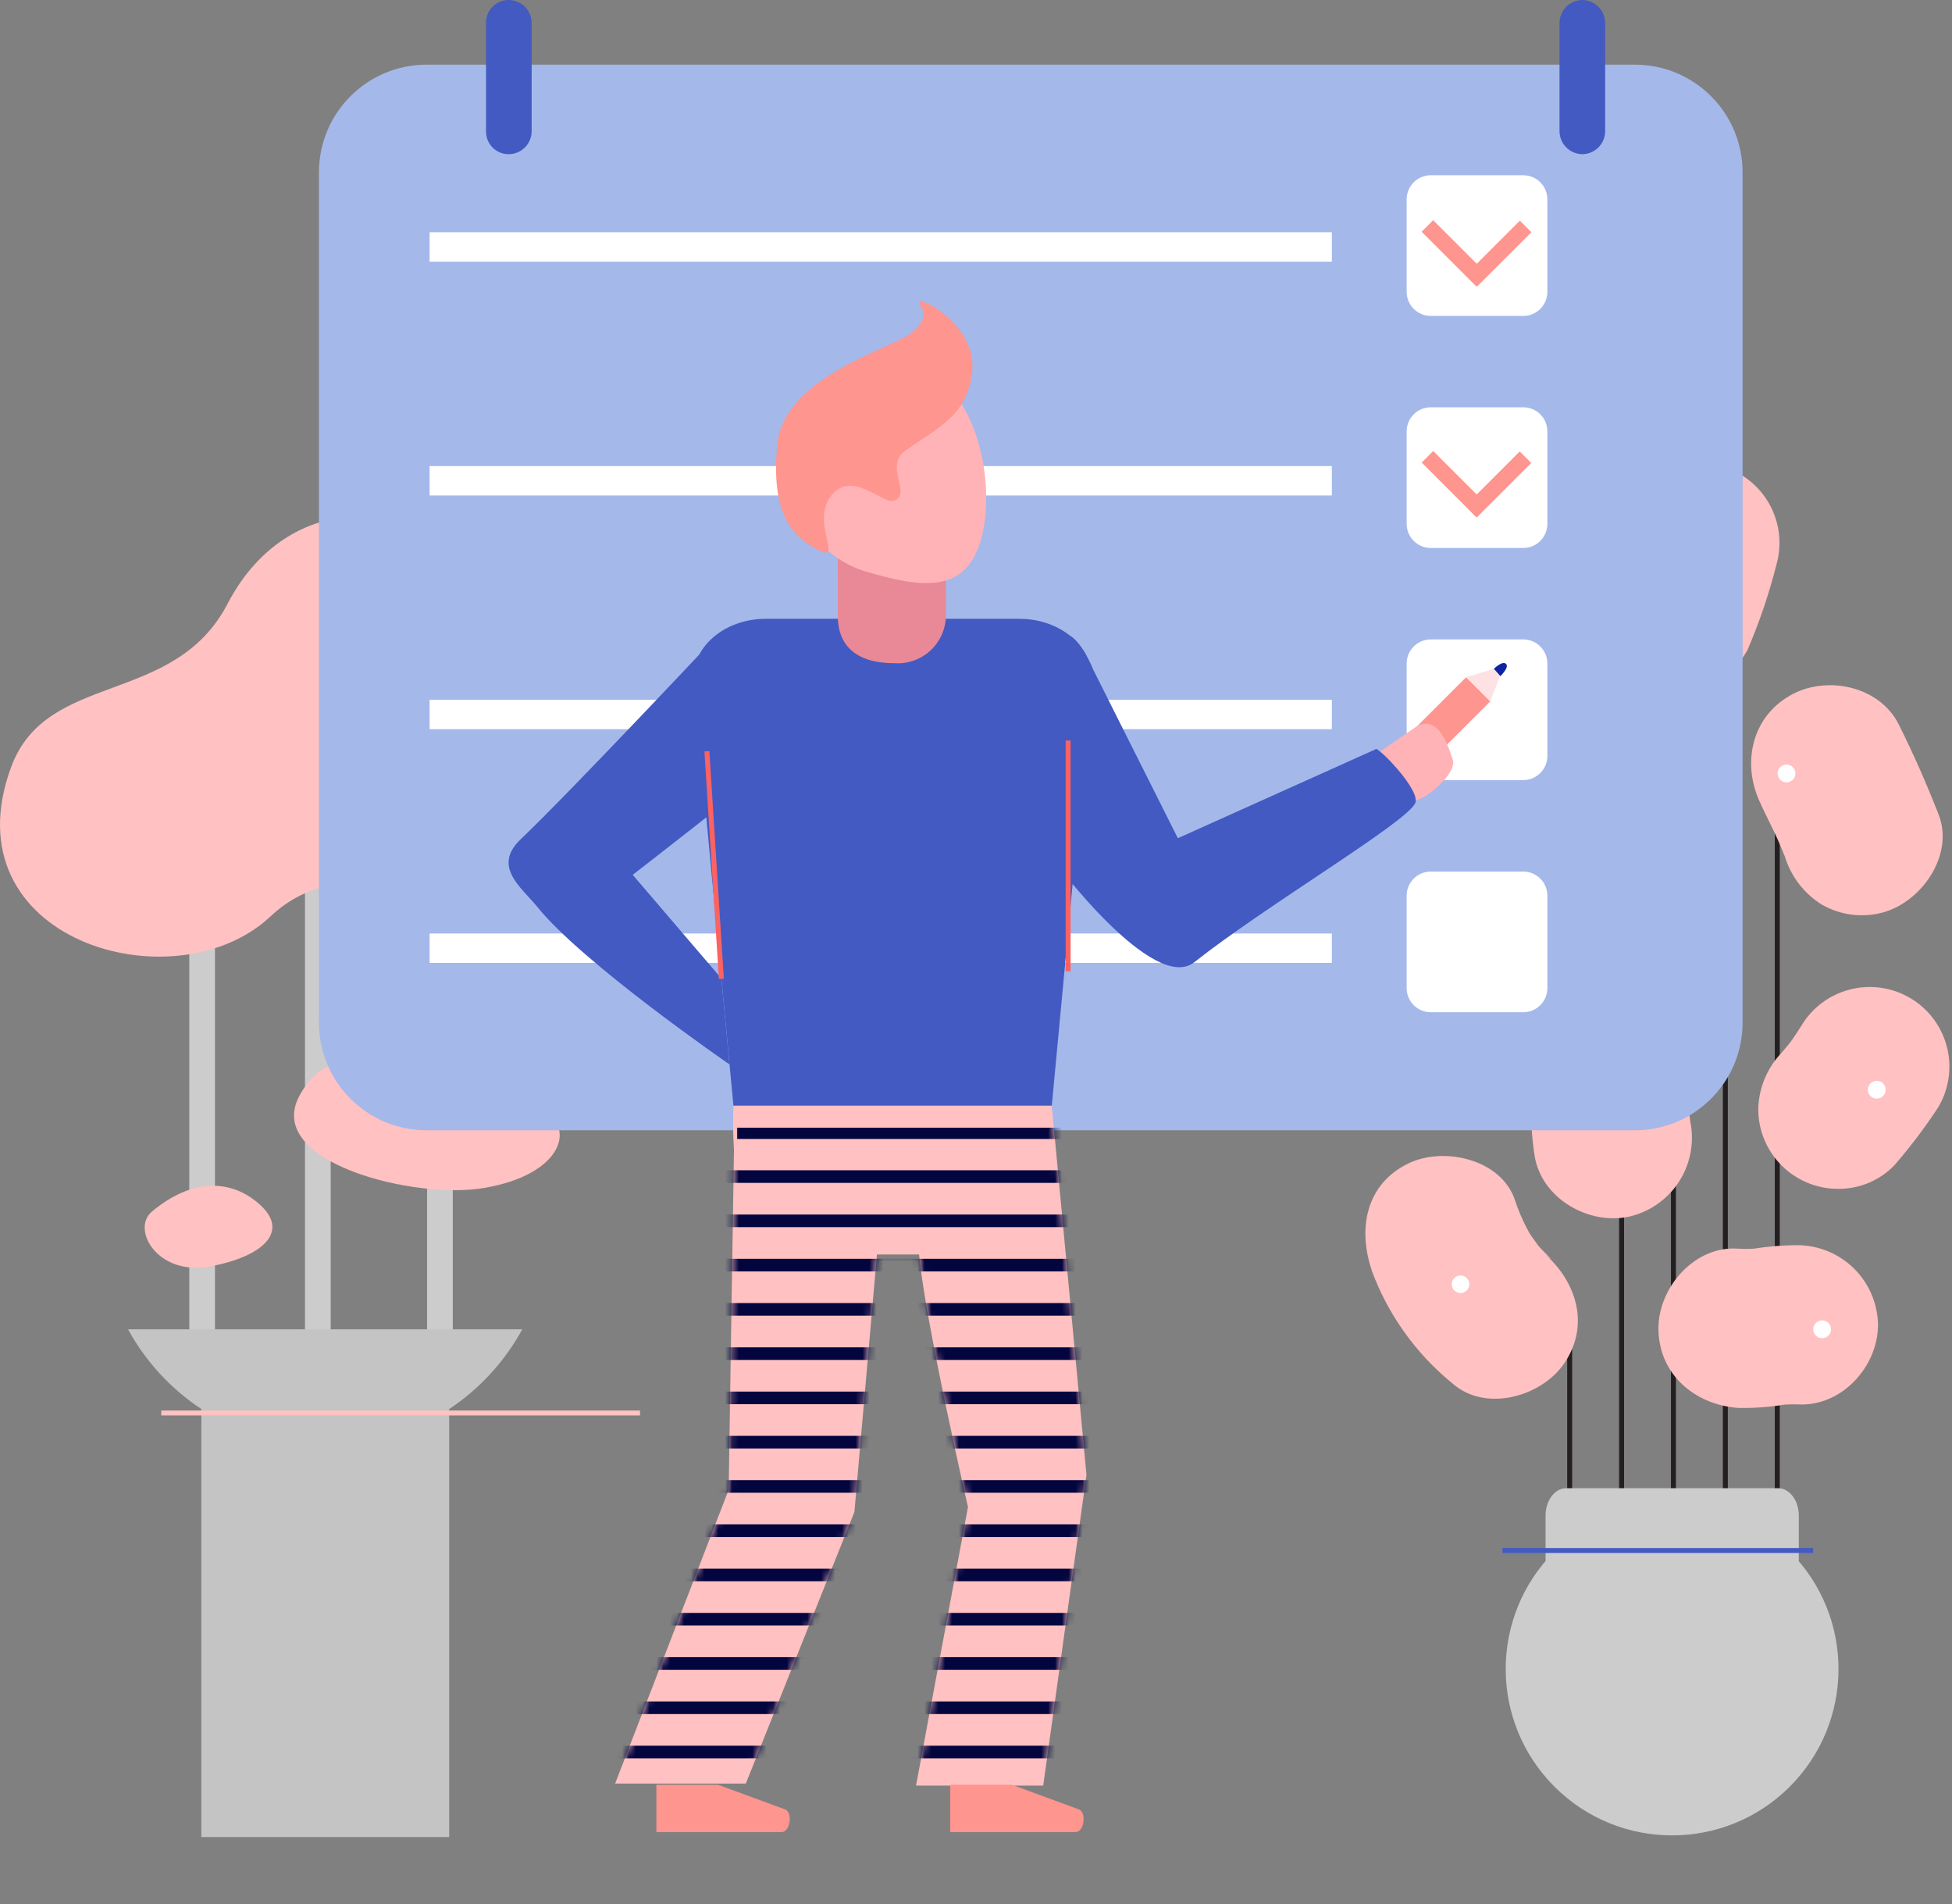<svg width="284" height="277" viewBox="0 0 284 277" fill="none" xmlns="http://www.w3.org/2000/svg">
<rect x="0" y="0" width="284" height="277" fill="#808080" stroke="none"/>
<path d="M228.734 190.134H228.013V255.833H228.734V190.134Z" fill="#231F20"/>
<path d="M243.83 80.1H243.109V246.002H243.83V80.1Z" fill="#231F20"/>
<path d="M236.289 133.626H235.568V255.832H236.289V133.626Z" fill="#231F20"/>
<path d="M258.942 110.393H258.22V236.532H258.942V110.393Z" fill="#231F20"/>
<path d="M251.385 77.61H250.664V247.935H251.385V77.61Z" fill="#231F20"/>
<path d="M260.396 259.889C269.85 250.439 269.85 235.117 260.395 225.667C250.941 216.216 235.613 216.216 226.159 225.667C216.705 235.117 216.705 250.439 226.159 259.889C235.613 269.339 250.941 269.339 260.396 259.889Z" fill="#CCCCCC"/>
<path d="M227.848 216.478H258.727C260.366 216.478 261.711 218.264 261.711 220.459V226.702C261.711 228.897 260.366 230.683 258.727 230.683H227.848C226.209 230.683 224.865 228.897 224.865 226.702V220.459C224.865 218.264 226.209 216.478 227.848 216.478Z" fill="#CCCCCC"/>
<path d="M263.794 225.178H218.589V225.899H263.794V225.178Z" fill="#425AC2"/>
<path d="M236.125 75.856C235.402 78.964 234.465 82.019 233.323 84.999L234.503 82.23L234.208 82.901C232.728 85.632 232.314 88.813 233.044 91.831C233.446 93.298 234.134 94.671 235.067 95.873C236.001 97.074 237.163 98.079 238.486 98.831C239.809 99.583 241.267 100.066 242.778 100.254C244.288 100.442 245.82 100.329 247.287 99.924C248.746 99.558 250.114 98.896 251.306 97.98C252.499 97.064 253.49 95.914 254.22 94.6C255.975 90.537 257.4 86.34 258.482 82.049C258.887 80.582 258.998 79.049 258.81 77.539C258.622 76.029 258.139 74.57 257.387 73.246C256.635 71.923 255.63 70.76 254.428 69.825C253.227 68.89 251.853 68.2 250.385 67.796C247.42 66.979 244.252 67.373 241.578 68.89C238.904 70.408 236.943 72.926 236.125 75.889V75.856Z" fill="#FFC1C1"/>
<path d="M199.559 184.776C201.95 191.26 206.05 196.978 211.426 201.323C216.228 205.452 224.259 203.142 227.554 198.358C231.406 192.738 229.357 186.349 224.571 182.236C227.111 184.415 224.456 181.958 223.964 181.384C223.473 180.811 221.473 177.78 223.161 180.434C222.013 178.604 221.094 176.639 220.424 174.585C218.408 168.589 210.065 166.737 204.919 169.228C198.707 172.226 197.543 178.73 199.559 184.71V184.776Z" fill="#FFC1C1"/>
<path d="M225.21 140.277C225.025 144.397 224.476 148.493 223.571 152.516C222.583 157.638 222.478 162.891 223.26 168.048C224.211 174.29 231.078 178.239 236.995 176.977C239.98 176.301 242.584 174.489 244.255 171.926C245.925 169.363 246.532 166.25 245.944 163.247C245.731 161.789 245.698 161.609 245.813 162.576C245.813 161.757 245.813 160.937 245.813 160.085C245.961 158.016 246.24 155.959 246.649 153.925C247.538 149.899 248.087 145.805 248.288 141.686C248.433 138.629 247.379 135.636 245.349 133.344C243.319 131.052 240.475 129.642 237.421 129.415C231.373 129.055 225.21 133.953 225.145 140.277H225.21Z" fill="#FFC1C1"/>
<path d="M256.236 117.111C257.007 118.749 257.777 120.24 258.515 121.829C258.826 122.517 259.138 123.222 259.433 123.91C258.039 120.732 259.433 123.91 259.695 124.631C260.584 127.504 262.474 129.963 265.022 131.561C266.359 132.338 267.838 132.841 269.371 133.041C270.905 133.24 272.463 133.133 273.955 132.725C279.576 131.184 284.362 124.369 282.051 118.471C280.314 114.031 278.396 109.673 276.249 105.364C273.414 99.711 265.579 98.155 260.383 101.202C254.679 104.479 253.384 111.409 256.236 117.062V117.111Z" fill="#FFC1C1"/>
<path d="M262.023 149.305C261.204 150.583 260.384 151.828 259.401 153.024L261.22 150.681C260.565 151.512 259.893 152.331 259.204 153.139C257.09 155.351 255.88 158.273 255.811 161.331C255.811 164.405 257.032 167.352 259.205 169.527C261.377 171.702 264.325 172.926 267.399 172.931C268.925 172.949 270.439 172.657 271.848 172.071C273.257 171.485 274.532 170.618 275.595 169.523C277.935 166.834 280.088 163.988 282.036 161.003C283.588 158.35 284.022 155.19 283.243 152.217C282.464 149.245 280.535 146.703 277.881 145.152C275.227 143.601 272.066 143.167 269.092 143.946C266.118 144.725 263.575 146.652 262.023 149.305Z" fill="#FFC1C1"/>
<path d="M252.877 204.797C255.594 204.851 258.309 204.609 260.974 204.076L257.893 204.486C259.13 204.314 260.381 204.248 261.63 204.289C267.956 204.617 273.234 198.784 273.234 192.706C273.187 189.646 271.949 186.724 269.783 184.561C267.616 182.398 264.691 181.165 261.63 181.123C258.923 181.132 256.223 181.395 253.565 181.909L256.647 181.483C255.399 181.664 254.135 181.713 252.877 181.631C246.567 181.156 241.289 187.267 241.289 193.214C241.289 199.899 246.583 204.338 252.877 204.797Z" fill="#FFC1C1"/>
<path d="M210.344 104.168C210.347 104.425 210.274 104.677 210.133 104.892C209.993 105.107 209.792 105.275 209.556 105.376C209.319 105.476 209.059 105.504 208.806 105.456C208.554 105.408 208.322 105.286 208.139 105.106C207.956 104.925 207.831 104.695 207.78 104.443C207.729 104.192 207.753 103.931 207.851 103.693C207.948 103.456 208.114 103.253 208.328 103.11C208.541 102.967 208.792 102.89 209.049 102.89C209.389 102.89 209.716 103.024 209.959 103.264C210.201 103.503 210.339 103.828 210.344 104.168Z" fill="white"/>
<path d="M244.6 89.374C244.6 89.63 244.525 89.88 244.382 90.093C244.24 90.306 244.038 90.472 243.801 90.57C243.565 90.668 243.304 90.693 243.053 90.643C242.802 90.593 242.571 90.47 242.39 90.289C242.209 90.108 242.086 89.877 242.036 89.626C241.986 89.375 242.011 89.115 242.109 88.879C242.207 88.642 242.373 88.44 242.586 88.298C242.799 88.155 243.05 88.079 243.306 88.079C243.476 88.077 243.646 88.109 243.804 88.174C243.962 88.238 244.105 88.333 244.226 88.454C244.347 88.574 244.442 88.718 244.506 88.876C244.571 89.034 244.603 89.203 244.6 89.374Z" fill="white"/>
<path d="M261.219 112.54C261.213 112.796 261.131 113.044 260.983 113.253C260.835 113.462 260.629 113.623 260.39 113.715C260.151 113.807 259.89 113.826 259.64 113.77C259.39 113.713 259.163 113.584 258.987 113.399C258.81 113.213 258.693 112.98 258.649 112.727C258.605 112.475 258.638 112.216 258.742 111.982C258.845 111.748 259.016 111.55 259.233 111.413C259.449 111.276 259.701 111.207 259.957 111.213C260.127 111.217 260.295 111.255 260.45 111.324C260.606 111.393 260.746 111.492 260.864 111.615C260.981 111.738 261.072 111.884 261.134 112.042C261.195 112.201 261.224 112.37 261.219 112.54Z" fill="white"/>
<path d="M244.386 147.257C244.389 147.515 244.315 147.767 244.174 147.982C244.033 148.198 243.831 148.366 243.594 148.466C243.357 148.566 243.095 148.593 242.842 148.544C242.59 148.494 242.358 148.371 242.175 148.189C241.993 148.007 241.87 147.775 241.82 147.522C241.771 147.269 241.798 147.008 241.898 146.771C241.998 146.534 242.167 146.332 242.382 146.191C242.597 146.05 242.85 145.976 243.107 145.979C243.446 145.979 243.772 146.114 244.011 146.354C244.251 146.593 244.386 146.918 244.386 147.257Z" fill="white"/>
<path d="M274.348 158.496C274.351 158.754 274.278 159.006 274.137 159.222C273.996 159.437 273.794 159.605 273.556 159.705C273.319 159.805 273.057 159.832 272.805 159.783C272.552 159.733 272.32 159.61 272.138 159.428C271.956 159.246 271.832 159.014 271.783 158.761C271.733 158.509 271.76 158.247 271.86 158.01C271.96 157.773 272.129 157.571 272.344 157.43C272.56 157.289 272.812 157.215 273.07 157.218C273.409 157.218 273.734 157.353 273.974 157.593C274.213 157.832 274.348 158.157 274.348 158.496Z" fill="white"/>
<path d="M266.399 193.345C266.403 193.602 266.329 193.854 266.188 194.07C266.047 194.285 265.845 194.454 265.608 194.554C265.37 194.653 265.109 194.68 264.856 194.631C264.603 194.582 264.371 194.458 264.189 194.276C264.007 194.094 263.883 193.862 263.834 193.609C263.784 193.357 263.812 193.095 263.912 192.858C264.012 192.621 264.18 192.419 264.396 192.278C264.611 192.137 264.864 192.063 265.121 192.067C265.46 192.067 265.785 192.201 266.025 192.441C266.265 192.681 266.399 193.006 266.399 193.345Z" fill="white"/>
<path d="M213.753 186.578C213.798 186.827 213.767 187.083 213.666 187.314C213.565 187.546 213.398 187.742 213.186 187.878C212.973 188.014 212.725 188.085 212.472 188.081C212.22 188.076 211.975 187.997 211.767 187.854C211.559 187.71 211.399 187.508 211.306 187.273C211.213 187.039 211.192 186.782 211.245 186.535C211.297 186.288 211.422 186.063 211.603 185.887C211.784 185.711 212.014 185.592 212.262 185.546C212.596 185.489 212.94 185.565 213.219 185.758C213.497 185.951 213.689 186.245 213.753 186.578Z" fill="white"/>
<path d="M48.111 116.653H44.374V198.162H48.111V116.653Z" fill="#CCCCCC"/>
<path d="M31.277 124.074H27.541V195.999H31.277V124.074Z" fill="#CCCCCC"/>
<path d="M65.878 129.268H62.141V201.192H65.878V129.268Z" fill="#CCCCCC"/>
<path d="M75.992 193.361H18.625C21.185 198.038 24.848 202.019 29.295 204.961V267.219H65.354V204.961C69.79 202.015 73.441 198.034 75.992 193.361Z" fill="#C4C4C4"/>
<path d="M93.118 205.174H23.459V205.894H93.118V205.174Z" fill="#FFC1C1"/>
<path d="M69.598 86.178C63.042 72.154 42.275 70.172 33.113 87.817C25.327 102.775 6.888 97.516 1.643 111.508C-7.716 136.739 25.344 146.422 39.341 133.315C48.995 124.271 61.304 129.645 72.122 138.23C89.578 152.254 116.688 122.337 99.543 108.313C86.218 97.418 77.662 103.463 69.598 86.178Z" fill="#FFC1C1"/>
<path d="M22.099 176.24C19.05 178.796 22.885 185.628 30.54 184.219C38.194 182.81 42.128 179.206 37.899 175.307C33.67 171.407 27.884 171.391 22.099 176.24Z" fill="#FFC1C1"/>
<path d="M43.603 159.315C48.831 149.747 56.83 157.775 61.812 160.216C71.811 165.132 73.45 158.693 78.711 161.314C83.972 163.935 81.809 170.866 70.516 172.783C60.567 174.601 38.21 169.096 43.603 159.315Z" fill="#FFC1C1"/>
<path d="M237.863 9.405H62.075C53.421 9.405 46.406 16.417 46.406 25.067V148.748C46.406 157.399 53.421 164.411 62.075 164.411H237.863C246.517 164.411 253.532 157.399 253.532 148.748V25.067C253.532 16.417 246.517 9.405 237.863 9.405Z" fill="#A4B8EA"/>
<path d="M193.773 33.783H62.502V38.06H193.773V33.783Z" fill="white"/>
<path d="M193.773 67.796H62.502V72.072H193.773V67.796Z" fill="white"/>
<path d="M193.773 101.792H62.502V106.068H193.773V101.792Z" fill="white"/>
<path d="M193.773 135.788H62.502V140.064H193.773V135.788Z" fill="white"/>
<path d="M221.621 25.493H208.164C206.227 25.493 204.657 27.063 204.657 28.999V42.45C204.657 44.387 206.227 45.956 208.164 45.956H221.621C223.558 45.956 225.129 44.387 225.129 42.45V28.999C225.129 27.063 223.558 25.493 221.621 25.493Z" fill="white"/>
<path d="M221.621 59.244H208.164C206.227 59.244 204.657 60.814 204.657 62.75V76.201C204.657 78.137 206.227 79.707 208.164 79.707H221.621C223.558 79.707 225.129 78.137 225.129 76.201V62.75C225.129 60.814 223.558 59.244 221.621 59.244Z" fill="white"/>
<path d="M221.621 93.01H208.164C206.227 93.01 204.657 94.58 204.657 96.517V109.968C204.657 111.904 206.227 113.474 208.164 113.474H221.621C223.558 113.474 225.129 111.904 225.129 109.968V96.517C225.129 94.58 223.558 93.01 221.621 93.01Z" fill="white"/>
<path d="M221.621 126.777H208.164C206.227 126.777 204.657 128.347 204.657 130.283V143.734C204.657 145.671 206.227 147.24 208.164 147.24H221.621C223.558 147.24 225.129 145.671 225.129 143.734V130.283C225.129 128.347 223.558 126.777 221.621 126.777Z" fill="white"/>
<path d="M213.311 98.507L203.831 107.983L207.343 111.493L216.823 102.017L213.311 98.507Z" fill="#FE958E"/>
<path d="M206.016 116.423C208.212 115.801 211.966 112.245 211.376 110.525C210.786 108.805 209.409 103.971 206.18 105.61L200.41 109.575L203.23 117.16L206.016 116.423Z" fill="#FFB3B6"/>
<path d="M106.706 160.823H153.026L158.074 214.545L151.78 259.732H133.275L140.831 219.215C140.831 219.215 134.603 192.165 133.718 182.482H127.588L124.309 219.936L108.509 259.437H89.496L106.018 216.692C106.018 216.692 106.673 173.602 106.788 167.213C106.647 165.086 106.62 162.953 106.706 160.823Z" fill="#FFC1C1"/>
<path d="M106.707 160.823H153.027L158.812 99.335C159.321 94.321 154.469 90.012 148.306 90.012H111.428C105.248 90.012 100.413 94.321 100.921 99.335L106.707 160.823Z" fill="#425AC2"/>
<path d="M130.096 96.468C121.901 96.468 121.901 90.881 121.901 89.554V80.543C121.901 78.478 124.966 78.659 126.818 78.659H132.702C134.522 78.659 137.619 80.297 137.619 82.378V89.62C137.602 90.572 137.39 91.51 136.997 92.377C136.605 93.245 136.039 94.023 135.334 94.664C134.63 95.305 133.802 95.796 132.901 96.106C132.001 96.416 131.046 96.539 130.096 96.468Z" fill="#E98896"/>
<path d="M142.683 78.642C140.323 86.621 133.652 85.408 125.67 83.049C121.933 81.835 118.818 79.212 116.987 75.737C115.157 72.263 114.755 68.211 115.868 64.444C116.981 60.678 119.52 57.494 122.946 55.571C126.372 53.648 130.413 53.138 134.209 54.148C142.191 56.508 145.043 70.663 142.683 78.642Z" fill="#FFB3B6"/>
<path d="M159.026 97.352L171.368 121.928L200.116 109.001C200.116 108.198 206.919 115.047 205.87 116.898C204.23 119.896 184.3 131.643 173.761 139.966C167.86 144.619 153.404 125.467 152.584 124.091C151.256 121.895 149.47 108.28 149.306 100.695C149.265 99.847 149.554 99.016 150.114 98.377C150.673 97.738 151.459 97.341 152.305 97.27L155.043 92.355C156.485 92.142 158.501 95.927 159.026 97.352Z" fill="#425AC2"/>
<path d="M104.739 92.027C104.739 92.027 83.317 114.866 75.777 122.059C71.597 126.024 75.777 129.005 78.154 131.889C84.71 140.081 106.132 154.826 106.132 154.826L104.952 142.325L92.053 127.252C92.053 127.252 110.197 113.244 110.804 112.229C112.443 109.476 111.066 97.368 111.066 97.368L104.739 92.027Z" fill="#425AC2"/>
<path d="M147.24 259.617H138.242V266.498H156.484C157.697 266.498 158.124 263.795 157.042 263.221L147.24 259.617Z" fill="#FE958E"/>
<path d="M104.477 259.617H95.495V266.498H113.722C114.935 266.498 115.361 263.795 114.295 263.221L104.477 259.617Z" fill="#FE958E"/>
<path d="M155.763 107.723H155.042V141.293H155.763V107.723Z" fill="#FC6262"/>
<path d="M103.207 109.256L102.487 109.302L104.594 142.412L105.314 142.366L103.207 109.256Z" fill="#FC6262"/>
<path d="M213.294 98.499L216.818 102.022L218.244 98.352L217.293 97.303L213.294 98.499Z" fill="#FEE2E3"/>
<path d="M217.342 97.287L218.292 98.352C218.292 98.352 219.636 97.074 219.112 96.566C218.587 96.058 217.342 97.287 217.342 97.287Z" fill="#0E24A5"/>
<mask id="mask0_3_1041" style="mask-type:alpha" maskUnits="userSpaceOnUse" x="89" y="160" width="70" height="100">
<path d="M106.706 160.823H153.026L158.074 214.545L151.78 259.732H133.275L140.831 219.215C140.831 219.215 134.603 192.165 133.718 182.482H127.588L124.309 219.936L108.509 259.437H89.496L106.018 216.692C106.018 216.692 106.673 173.602 106.788 167.213C106.647 165.086 106.62 162.953 106.706 160.823Z" fill="#FFC1C1"/>
</mask>
<g mask="url(#mask0_3_1041)">
<path d="M164.598 164.034H107.231V165.673H164.598V164.034Z" fill="#03053F"/>
<path d="M164.532 170.227H80.941V172.062H164.532V170.227Z" fill="#03053F"/>
<path d="M164.532 176.666H80.941V178.501H164.532V176.666Z" fill="#03053F"/>
<path d="M164.532 183.105H80.941V184.94H164.532V183.105Z" fill="#03053F"/>
<path d="M164.532 189.544H80.941V191.379H164.532V189.544Z" fill="#03053F"/>
<path d="M164.532 195.983H80.941V197.818H164.532V195.983Z" fill="#03053F"/>
<path d="M164.532 202.421H80.941V204.256H164.532V202.421Z" fill="#03053F"/>
<path d="M164.532 208.86H80.941V210.695H164.532V208.86Z" fill="#03053F"/>
<path d="M164.532 215.299H80.941V217.134H164.532V215.299Z" fill="#03053F"/>
<path d="M164.532 221.738H80.941V223.573H164.532V221.738Z" fill="#03053F"/>
<path d="M164.532 228.177H80.941V230.012H164.532V228.177Z" fill="#03053F"/>
<path d="M164.532 234.615H80.941V236.45H164.532V234.615Z" fill="#03053F"/>
<path d="M164.532 241.054H80.941V242.889H164.532V241.054Z" fill="#03053F"/>
<path d="M164.532 247.493H80.941V249.328H164.532V247.493Z" fill="#03053F"/>
<path d="M164.532 253.932H80.941V255.767H164.532V253.932Z" fill="#03053F"/>
</g>
<path d="M130.162 72.793C132.686 71.712 128.523 67.747 131.801 65.486C136.472 62.209 140.438 60.571 141.389 54.591C142.454 48.037 135.161 43.827 133.964 43.827C132.768 43.827 136.472 45.743 132.325 48.611C128.9 51.019 113.886 54.951 113.05 64.896C112.214 74.841 115.197 78.003 119.033 79.985C122.868 81.968 117.836 75.906 120.95 72.072C124.064 68.238 128.49 73.53 130.162 72.793Z" fill="#FE958E"/>
<path d="M208.514 32.028L206.834 33.708L214.75 41.621L216.43 39.941L208.514 32.028Z" fill="#FE958E"/>
<path d="M221.125 32.101L213.209 40.014L214.89 41.694L222.805 33.781L221.125 32.101Z" fill="#FE958E"/>
<path d="M208.524 65.608L206.843 67.288L214.759 75.2L216.44 73.52L208.524 65.608Z" fill="#FE958E"/>
<path d="M221.106 65.669L213.19 73.582L214.87 75.262L222.786 67.349L221.106 65.669Z" fill="#FE958E"/>
<path d="M77.352 19.153C77.331 20.029 76.967 20.863 76.339 21.475C75.712 22.087 74.869 22.43 73.992 22.429C73.123 22.429 72.289 22.084 71.674 21.47C71.059 20.855 70.714 20.022 70.714 19.153V3.359C70.703 2.922 70.78 2.487 70.939 2.08C71.099 1.672 71.339 1.302 71.644 0.989C71.95 0.676 72.315 0.427 72.718 0.257C73.121 0.087 73.554 -0 73.992 1.60063e-07C74.883 1.60063e-07 75.738 0.354 76.368 0.984C76.998 1.614 77.352 2.468 77.352 3.359V19.153Z" fill="#425AC2"/>
<path d="M233.536 19.153C233.515 20.015 233.163 20.837 232.553 21.447C231.942 22.057 231.12 22.409 230.258 22.429C229.38 22.43 228.538 22.087 227.91 21.475C227.282 20.863 226.919 20.029 226.898 19.153V3.359C226.898 2.468 227.252 1.614 227.882 0.984C228.512 0.354 229.366 0 230.258 0C231.134 0.021 231.968 0.385 232.581 1.012C233.193 1.64 233.536 2.482 233.536 3.359V19.153Z" fill="#425AC2"/>
</svg>
